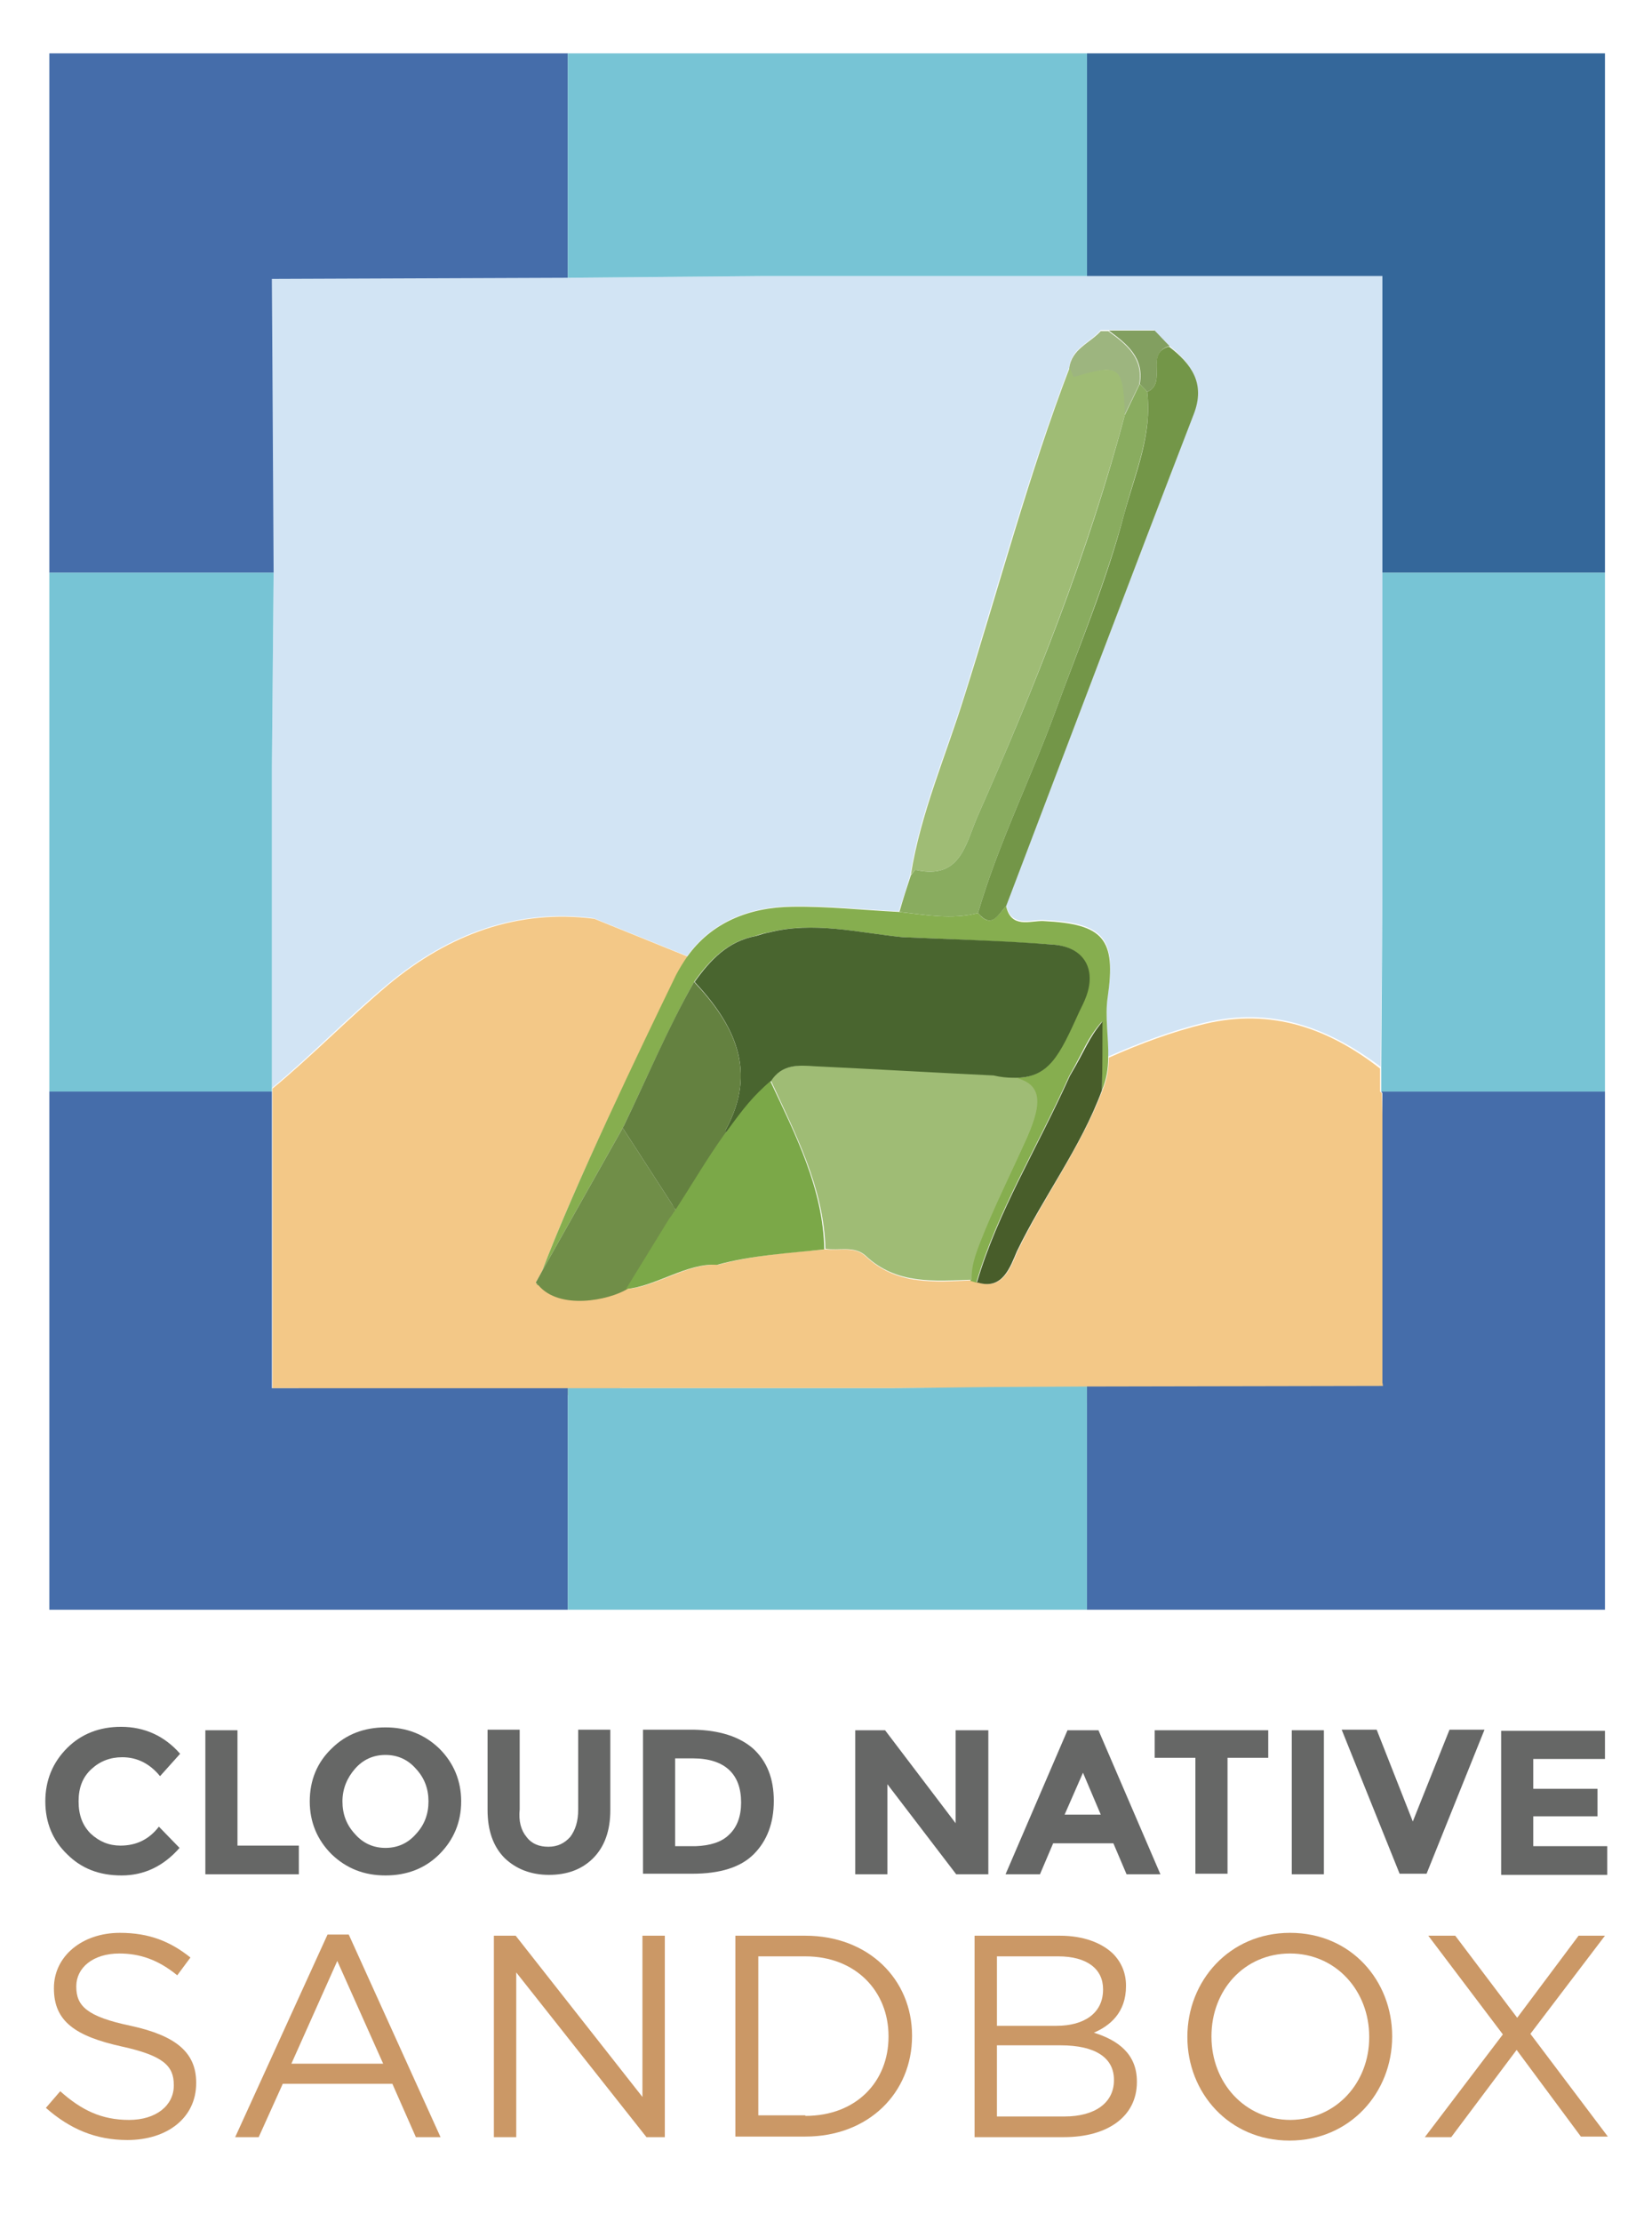 <?xml version="1.0" encoding="utf-8"?>
<!-- Generator: Adobe Illustrator 21.1.0, SVG Export Plug-In . SVG Version: 6.00 Build 0)  -->
<svg version="1.1" id="Layer_1" xmlns="http://www.w3.org/2000/svg" xmlns:xlink="http://www.w3.org/1999/xlink" x="0px" y="0px"
	 viewBox="0 0 288 387.2" style="enable-background:new 0 0 288 387.2;" xml:space="preserve">
<style type="text/css">
	.st0{fill:#D2E4F4;}
	.st1{fill:#F3C887;}
	.st2{fill:#9DB57F;}
	.st3{fill:#829F60;}
	.st4{fill:#B5CA9C;}
	.st5{fill:#86AE4F;}
	.st6{fill:#89AC5F;}
	.st7{fill:#708E48;}
	.st8{fill:#739648;}
	.st9{fill:#485D2A;}
	.st10{fill:#A4C27F;}
	.st11{fill:#49652F;}
	.st12{fill:#648140;}
	.st13{fill:#557234;}
	.st14{fill:#7BA848;}
	.st15{fill:#456DAA;}
	.st16{fill:#34679A;}
	.st17{fill:#77C4D5;}
	.st18{fill:#666766;}
	.st19{fill:#CB9866;}
	.st20{fill:#DBB27B;}
	.st21{fill:#9FBC75;}
</style>
<g>
	<g>
		<path id="XMLID_207_" class="st18" d="M21,321.6c2.8,0,5-1.1,6.7-3.3l3.6,3.7c-2.8,3.2-6.2,4.8-10.1,4.8c-3.9,0-7-1.2-9.5-3.7
			c-2.5-2.4-3.8-5.5-3.8-9.2c0-3.7,1.3-6.8,3.8-9.3c2.5-2.5,5.7-3.7,9.4-3.7c4.1,0,7.6,1.6,10.3,4.7l-3.5,3.9
			c-1.8-2.2-4-3.3-6.6-3.3c-2.1,0-3.9,0.7-5.4,2.1c-1.5,1.4-2.2,3.2-2.2,5.6s0.7,4.2,2.1,5.6C17.3,320.9,19,321.6,21,321.6z"/>
		<path id="XMLID_205_" class="st18" d="M35.8,326.6v-25.1h5.6v20.1h10.7v5H35.8z"/>
		<path id="XMLID_157_" class="st18" d="M76.6,323.1c-2.5,2.5-5.7,3.7-9.4,3.7c-3.7,0-6.8-1.2-9.4-3.7c-2.5-2.5-3.8-5.6-3.8-9.2
			c0-3.7,1.3-6.8,3.8-9.2c2.5-2.5,5.7-3.7,9.4-3.7c3.7,0,6.8,1.2,9.4,3.7c2.5,2.5,3.8,5.6,3.8,9.2C80.4,317.5,79.1,320.6,76.6,323.1
			z M74.7,313.9c0-2.2-0.7-4.1-2.2-5.7c-1.4-1.6-3.2-2.4-5.3-2.4c-2.1,0-3.9,0.8-5.3,2.4c-1.4,1.6-2.2,3.5-2.2,5.7
			c0,2.2,0.7,4.1,2.2,5.7c1.4,1.6,3.2,2.4,5.3,2.4c2.1,0,3.9-0.8,5.3-2.4C74,318,74.7,316.1,74.7,313.9z"/>
		<path id="XMLID_155_" class="st18" d="M91.8,320.1c0.9,1.2,2.2,1.7,3.8,1.7c1.6,0,2.8-0.6,3.8-1.7c0.9-1.2,1.4-2.7,1.4-4.8v-13.9
			h5.6v14c0,3.6-1,6.4-3,8.4c-2,2-4.6,2.9-7.7,2.9c-3.1,0-5.7-1-7.7-2.9c-2-2-3-4.8-3-8.4v-14h5.6v13.9
			C90.4,317.3,90.8,318.9,91.8,320.1z"/>
		<path id="XMLID_151_" class="st18" d="M131.3,304.7c2.4,2.2,3.6,5.2,3.6,9.1s-1.2,7-3.5,9.3c-2.3,2.3-5.9,3.4-10.7,3.4h-8.6v-25.1
			h8.9C125.4,301.5,128.9,302.6,131.3,304.7z M127.1,319.7c1.4-1.3,2.1-3.2,2.1-5.6c0-2.5-0.7-4.4-2.1-5.7c-1.4-1.3-3.5-2-6.3-2
			h-3.1v15.3h3.6C123.8,321.6,125.8,321,127.1,319.7z"/>
		<path id="XMLID_103_" class="st18" d="M166.7,301.5h5.6v25.1h-5.6l-12-15.7v15.7h-5.6v-25.1h5.2l12.3,16.2V301.5z"/>
		<path id="XMLID_100_" class="st18" d="M196.4,326.6l-2.3-5.4h-10.5l-2.3,5.4h-6l10.8-25.1h5.4l10.8,25.1H196.4z M188.8,308.9
			l-3.2,7.3h6.3L188.8,308.9z"/>
		<path id="XMLID_98_" class="st18" d="M214,306.3v20.2h-5.6v-20.2h-7.1v-4.8h19.8v4.8H214z"/>
		<path id="XMLID_96_" class="st18" d="M225.2,301.5h5.6v25.1h-5.6V301.5z"/>
		<path id="XMLID_94_" class="st18" d="M246.3,317.4l6.4-16h6.1l-10.1,25.1h-4.7l-10.1-25.1h6.1L246.3,317.4z"/>
		<path id="XMLID_12_" class="st18" d="M279.8,301.5v5h-12.5v5.2h11.2v4.8h-11.2v5.2h12.9v5h-18.5v-25.1H279.8z"/>
	</g>
	<g>
		<path class="st19" d="M8,367.3l2.5-2.9c3.7,3.3,7.2,5,12,5c4.7,0,7.8-2.5,7.8-6v-0.1c0-3.3-1.8-5.1-9.1-6.7
			c-8.1-1.8-11.8-4.4-11.8-10.1v-0.1c0-5.5,4.9-9.6,11.5-9.6c5.1,0,8.8,1.5,12.3,4.3l-2.3,3.1c-3.3-2.7-6.5-3.8-10.1-3.8
			c-4.6,0-7.5,2.5-7.5,5.7v0.1c0,3.3,1.8,5.2,9.5,6.8c7.8,1.7,11.4,4.6,11.4,9.9v0.1c0,6-5,9.9-12,9.9C16.7,372.9,12.2,371,8,367.3z
			"/>
		<path class="st19" d="M57.1,337.1h3.7l16,35.3h-4.3l-4.1-9.3H49.3l-4.2,9.3h-4.1L57.1,337.1z M66.8,359.6l-8-17.9l-8,17.9H66.8z"
			/>
		<path class="st19" d="M86.2,337.3h3.7l22.1,28.1v-28.1h3.9v35.1h-3.2L90,343.7v28.7h-3.9V337.3z"/>
		<path class="st19" d="M128.2,337.3h12.2c11,0,18.6,7.6,18.6,17.4v0.1c0,9.9-7.6,17.5-18.6,17.5h-12.2V337.3z M140.4,368.7
			c8.9,0,14.5-6,14.5-13.8v-0.1c0-7.8-5.7-13.9-14.5-13.9h-8.2v27.7H140.4z"/>
		<path class="st19" d="M169.9,337.3h14.9c4,0,7.2,1.2,9.2,3.1c1.5,1.5,2.3,3.4,2.3,5.6v0.1c0,4.6-2.8,6.9-5.6,8.1
			c4.2,1.3,7.5,3.7,7.5,8.5v0.1c0,6-5.1,9.6-12.7,9.6h-15.6V337.3z M184.2,353c4.8,0,8.1-2.2,8.1-6.3v-0.1c0-3.5-2.8-5.7-7.8-5.7
			h-10.7V353H184.2z M185.6,368.8c5.3,0,8.6-2.4,8.6-6.3v-0.1c0-3.8-3.2-6-9.3-6h-11.1v12.4H185.6z"/>
		<path class="st19" d="M207,355v-0.1c0-9.7,7.3-18.1,17.9-18.1c10.7,0,17.8,8.4,17.8,18v0.1c0,9.7-7.3,18.1-17.9,18.1
			C214.2,373,207,364.6,207,355z M238.7,355v-0.1c0-8-5.8-14.5-13.8-14.5c-8,0-13.7,6.4-13.7,14.4v0.1c0,8,5.8,14.5,13.8,14.5
			C233,369.3,238.7,362.9,238.7,355z"/>
		<path class="st19" d="M262,354.5l-13-17.2h4.7l10.8,14.3l10.7-14.3h4.6l-13,17.1l13.5,17.9h-4.7l-11.2-15.1L253,372.4h-4.6
			L262,354.5z"/>
	</g>
</g>
<g>
	<path class="st0" d="M53.1,241.1c-0.3,0.3-0.7,0.6-1.1,0.8h47h9.4c0-0.3,0.1-0.5,0.2-0.8C90.1,241.1,71.6,241.1,53.1,241.1z"/>
	<path class="st0" d="M172.6,241.1c-0.2,0.2-0.3,0.5-0.4,0.7l17.3-0.1l0.3,0.3H241v-1c-0.9,0.1-1.9,0.1-3,0.1
		C216.2,241.1,194.4,241.1,172.6,241.1z"/>
	<path class="st0" d="M99,48.4l-0.3-0.3H47.4v51.3l0.3,0.4l-0.3,33.9v55.9c6.9-5.7,13.3-12.4,20.2-18.1
		c10.7-8.9,22.7-13.2,35.9-11.5l16.3,6.6c4.2-5.9,10.7-8.6,18.3-8.7c6.2-0.1,12.4,0.6,18.6,0.9c0,0,0,0,0,0c0.7-2.1,1.4-4.3,2-6.4
		l0,0c1.7-10.8,6.1-20.8,9.3-31c6-19.2,11.2-38.6,18.4-57.4c0.4-3.4,3.7-4.3,5.5-6.5c0.4,0,0.9,0,1.3,0c2.7,0,5.3,0,8,0
		c0.9,0.9,1.7,1.8,2.6,2.7v0c0,0,0,0,0,0c3.8,3.1,6.3,6.5,4.3,11.8c-10.9,28.6-21.8,57.2-32.7,85.7c0,0,0,0,0,0h0
		c0.9,4,4.2,2.5,6.5,2.6c10.5,0.5,12.8,3.1,11.2,13.3c-0.5,3.5,0.1,7,0.1,10.5c5.5-2.4,11-4.5,16.8-5.9c11.5-2.8,21.4,0.7,30.7,7.7
		l0.3-29.9v-17.8V99.8V48.1h-51.6h-56.6L99,48.4z"/>
	<path class="st0" d="M196,72.3c0-0.1,0.1-0.1,0.1-0.2c0,0-0.1-0.1-0.1-0.2C196,72.1,196,72.2,196,72.3z"/>
	<path class="st1" d="M117.8,210.9C117.8,210.9,117.8,210.9,117.8,210.9C117.8,210.9,117.8,210.8,117.8,210.9
		C117.7,210.9,117.8,210.9,117.8,210.9z"/>
	<path class="st1" d="M210.1,178.4c-5.8,1.4-11.4,3.5-16.8,5.9c0,1.9-0.3,3.8-1.1,5.7l0,0c0,0,0,0,0,0c-3.8,10-10.2,18.5-14.8,28
		c-1.2,2.8-2.5,6.8-6.8,5.5c0,0-0.1,0-0.1,0c0,0-0.1-0.1-0.1-0.1c-0.3-0.1-0.7-0.2-1-0.3c-6.5,0.3-13.1,0.9-18.5-4.2
		c-1.9-1.8-4.6-0.9-7-1.2v0c0,0,0,0,0,0c-6.3,0.6-12.6,1-18.7,2.7c-5.1-0.4-10.8,3.8-15.8,4.2l0-0.1c-3.3,2-11.8,3.7-15.5-0.6
		c-0.1,0-0.1,0-0.2,0c0,0,0-0.1,0-0.1c-0.1-0.1-0.2-0.2-0.3-0.3l1.1-2c5.6-14.9,17.1-38.5,23.5-51.7c0.6-1.1,1.2-2.2,1.9-3.1
		l-16.3-6.6c-13.2-1.7-25.2,2.6-35.9,11.5c-6.9,5.8-13.3,12.4-20.2,18.1v0.5v51.7H52c0.4-0.2-1.6,1.9-1.3,1.6
		c18.5,0,35.4-0.4,53.9-0.4c-0.1,0.3,3.8-1.5,3.7-1.2h29.4h17.6l16.8-0.1c0.2-0.2-1.3,2.6-1.2,2.4c21.8,0,45.6,0.8,67.4,0.8
		c1.1,0,3.1-1.2,4-1.3l-1.4-53.2l-0.3-0.3l0-4C231.5,179.1,221.6,175.7,210.1,178.4z"/>
	<path class="st2" d="M196,72c0,0.1,0.1,0.1,0.1,0.2c0.8-1.7,1.7-3.5,2.5-5.2c0,0,0,0,0,0c0,0,0,0,0,0c0.8-4.6-2.2-7-5.4-9.3
		c-0.4,0-0.9,0-1.3,0c-1.9,2.1-5.1,3.1-5.5,6.5c0.2,0.6,0.6,1.7,0.7,1.7C195,63.3,195.7,63.7,196,72z"/>
	<path class="st3" d="M198.7,66.9C198.7,66.9,198.7,66.9,198.7,66.9c0.4,0.5,0.9,0.9,1.3,1.4c3.6-1.6-0.5-6.8,3.9-8v0
		c-0.9-0.9-1.7-1.8-2.6-2.7c-2.7,0-5.3,0-8,0C196.4,59.9,199.5,62.3,198.7,66.9z"/>
	<path class="st21" d="M159.7,151.6c7.7,1.7,8.6-4.4,10.7-9.3c10.1-22.8,19.2-45.9,25.7-70c0,0,0,0,0,0c0-0.1,0-0.2,0-0.3
		c-0.3-8.3-1-8.7-8.9-6.3c-0.1,0-0.5-1.1-0.7-1.7c-7.2,18.8-12.3,38.2-18.4,57.4c-3.2,10.3-7.6,20.3-9.3,31
		C159.1,152.2,159.4,151.6,159.7,151.6z"/>
	<path class="st5" d="M93.6,223.9c0.1,0,0.1,0,0.2,0c-0.1-0.1-0.1-0.1-0.2-0.2C93.6,223.8,93.6,223.9,93.6,223.9z"/>
	<path class="st5" d="M94.5,221.5l14.2-25.2c4.1-8.5,7.8-17.2,12.3-25.2c2.7-3.8,5.9-7.1,10.7-8c0.8-0.3,1.5-0.5,2.2-0.6
		c7.8-2,15.6,0,23.3,0.8c8.8,0.4,17.6,0.7,26.3,1.3c5.4,0.4,7.6,4.3,5.7,9.2c-0.3,0.8-0.7,1.6-1.1,2.4c-3.5,7.7-5.3,11.8-11.6,11.6
		c4.9,1,5.3,4,2.5,10.4c-2.8,6.2-5.9,12.4-8.4,18.7c-0.9,2.1-1.5,4.1-1.4,6.3c0.3,0.1,0.7,0.2,1,0.3c3.7-12.5,10.4-23.1,16.2-36
		c2.8-4.9,3-6.3,5.7-9.5c0,4,0,8,0,12l0,0c0.8-1.9,1.1-3.8,1.1-5.7c0.1-3.5-0.6-7.1-0.1-10.5c1.5-10.2-0.7-12.8-11.2-13.3
		c-2.3-0.1-5.6,1.4-6.5-2.6h0c-1.4,1.4-2.5,4.1-4.9,1.2c-4.6,1.2-9.2,0.3-13.8-0.2c0,0,0,0,0,0c0,0,0,0,0,0
		c-6.2-0.3-12.4-1-18.6-0.9c-7.6,0.1-14.1,2.8-18.3,8.7c-0.7,1-1.3,2-1.9,3.1C111.5,183,100.1,206.7,94.5,221.5z"/>
	<path class="st5" d="M170.4,223.6C170.4,223.5,170.5,223.5,170.4,223.6c0-0.1,0-0.1-0.1-0.1C170.3,223.5,170.4,223.5,170.4,223.6z"
		/>
	<path class="st6" d="M170.5,159.1c3.5-12,9.1-23.2,13.4-34.9c4.2-11.5,8.9-22.8,12.1-34.7c1.8-7,4.9-13.7,4-21.2h0
		c-0.4-0.5-0.9-0.9-1.3-1.4c0,0,0,0,0,0c-0.8,1.7-1.7,3.5-2.5,5.2c0,0.1-0.1,0.1-0.1,0.2c0,0,0,0,0,0c-6.4,24.1-15.6,47.2-25.7,70
		c-2.1,4.9-3,11-10.7,9.3c-0.2-0.1-0.6,0.6-0.9,0.9l0,0c-0.7,2.1-1.4,4.3-2,6.4c0,0,0,0,0,0C161.3,159.4,165.9,160.3,170.5,159.1z"
		/>
	<path class="st7" d="M117.8,210.9C117.8,210.9,117.7,210.9,117.8,210.9c-0.2-0.4-0.4-0.7-0.6-1l-8.6-13.3c0.1-0.1,0.1-0.2,0.1-0.3
		l-14.2,25.2l-1.1,2c0.1,0.1,0.2,0.2,0.3,0.3c0,0.1,0.1,0.1,0.2,0.2c3.7,4.3,12.2,2.6,15.5,0.6l7.5-12.2
		C117.1,211.9,117.4,211.4,117.8,210.9z"/>
	<path class="st8" d="M200,68.3L200,68.3c0.9,7.5-2.1,14.2-4,21.2c-3.1,11.9-7.9,23.2-12.1,34.7c-4.3,11.7-9.9,22.9-13.4,34.9
		c2.5,2.9,3.5,0.2,4.9-1.2c0,0,0,0,0,0c10.9-28.6,21.7-57.2,32.7-85.7c2.1-5.4-0.4-8.8-4.3-11.8c0,0,0,0,0,0
		C199.5,61.5,203.6,66.7,200,68.3z"/>
	<path class="st9" d="M192.2,178c-2.6,3.2-2.8,4.6-5.7,9.5c-5.8,12.9-12.5,23.5-16.2,36c0.1,0,0.1,0,0.2,0c4.3,1.3,5.6-2.7,6.8-5.5
		c4.6-9.5,11.1-18,14.8-28c0,0,0,0,0,0C192.2,186,192.2,182,192.2,178z"/>
	<path class="st21" d="M179.1,198.1c2.8-6.3,2.4-9.4-2.5-10.4c-1,0-2.1-0.1-3.4-0.4c-10.4-0.5-20.7-1.1-31.1-1.6
		c-2.9-0.1-5.9-0.3-7.7,2.6c0,0,0,0,0,0c0,0,0,0,0,0c4.3,9.4,9.2,18.6,9.5,29.3v0c2.3,0.4,5-0.6,7,1.2c5.4,5.1,12,4.4,18.5,4.2
		c-0.1-2.2,0.6-4.2,1.4-6.3C173.2,210.5,176.3,204.4,179.1,198.1z"/>
	<path class="st11" d="M126.5,196.9c0,0.2,0,0.4,0,0.6c0.1-0.2,0.2-0.3,0.4-0.5c2.9-3.9,4.5-6,7.5-8.6c0,0,0,0,0,0
		c1.9-3,4.8-2.8,7.7-2.6c10.4,0.5,20.7,1.1,31.1,1.6c1.3,0.3,2.4,0.4,3.4,0.4c6.3,0.2,8.1-3.9,11.6-11.6c0.4-0.8,0.8-1.6,1.1-2.4
		c1.9-4.9-0.3-8.8-5.7-9.2c-8.8-0.7-17.6-0.9-26.3-1.3c-7.8-0.8-15.5-2.8-23.3-0.8c-0.6,0.1-1.3,0.3-2.2,0.6c-4.9,0.9-8,4.2-10.7,8
		C128.1,178.6,132.1,186.7,126.5,196.9z"/>
	<path class="st12" d="M117.2,209.9c0.2,0.4,0.4,0.7,0.6,0.9c0,0,0,0,0,0.1c3.2-4.8,5.4-8.8,8.7-13.4c0-0.2,0-0.4,0-0.6
		c5.6-10.2,1.6-18.3-5.5-25.8c-4.6,8.1-8.2,16.7-12.3,25.2c-0.1,0.1-0.1,0.2-0.1,0.3L117.2,209.9z"/>
	<path class="st14" d="M134.3,188.4C134.3,188.4,134.3,188.4,134.3,188.4c-3,2.6-4.6,4.6-7.5,8.6c-0.1,0.2-0.2,0.3-0.4,0.5
		c-3.3,4.6-5.5,8.5-8.7,13.4c0,0,0,0,0,0c-0.3,0.5-0.6,0.9-1,1.4l-7.5,12.2l0,0.1c5-0.4,10.7-4.6,15.8-4.2c6.1-1.7,12.5-2,18.7-2.7
		c0,0,0,0,0,0C143.5,207.1,138.7,197.8,134.3,188.4z"/>
	<polygon class="st15" points="99,241.9 52,241.9 47.4,241.9 47.4,190.2 8.6,190.2 8.6,280.5 99,280.5 	"/>
	<polygon class="st15" points="240.8,190.2 241,190.5 241,240.9 241.1,241.5 189.5,241.6 189.5,241.6 189.5,280.5 279.8,280.5 
		279.8,190.2 	"/>
	<polygon class="st15" points="47.7,99.8 47.7,99.8 47.4,48.6 99,48.4 99,48.4 99,9.3 8.6,9.3 8.6,99.8 	"/>
	<polygon class="st16" points="189.5,9.3 189.5,48.1 241,48.1 241,99.8 279.8,99.8 279.8,9.3 	"/>
	<polygon class="st17" points="99,48.4 132.9,48.1 189.5,48.1 189.5,9.3 99,9.3 	"/>
	<polygon class="st17" points="189.5,241.6 172.2,241.7 155.4,241.9 137.8,241.9 108.4,241.9 99,241.9 99,280.5 189.5,280.5 	"/>
	<polygon class="st17" points="241,99.8 241,138.5 241,156.2 240.8,186.1 240.8,190.2 279.8,190.2 279.8,99.8 	"/>
	<polygon class="st17" points="47.4,190.2 47.4,189.7 47.4,133.8 47.7,99.8 8.6,99.8 8.6,190.2 	"/>
</g>
</svg>
